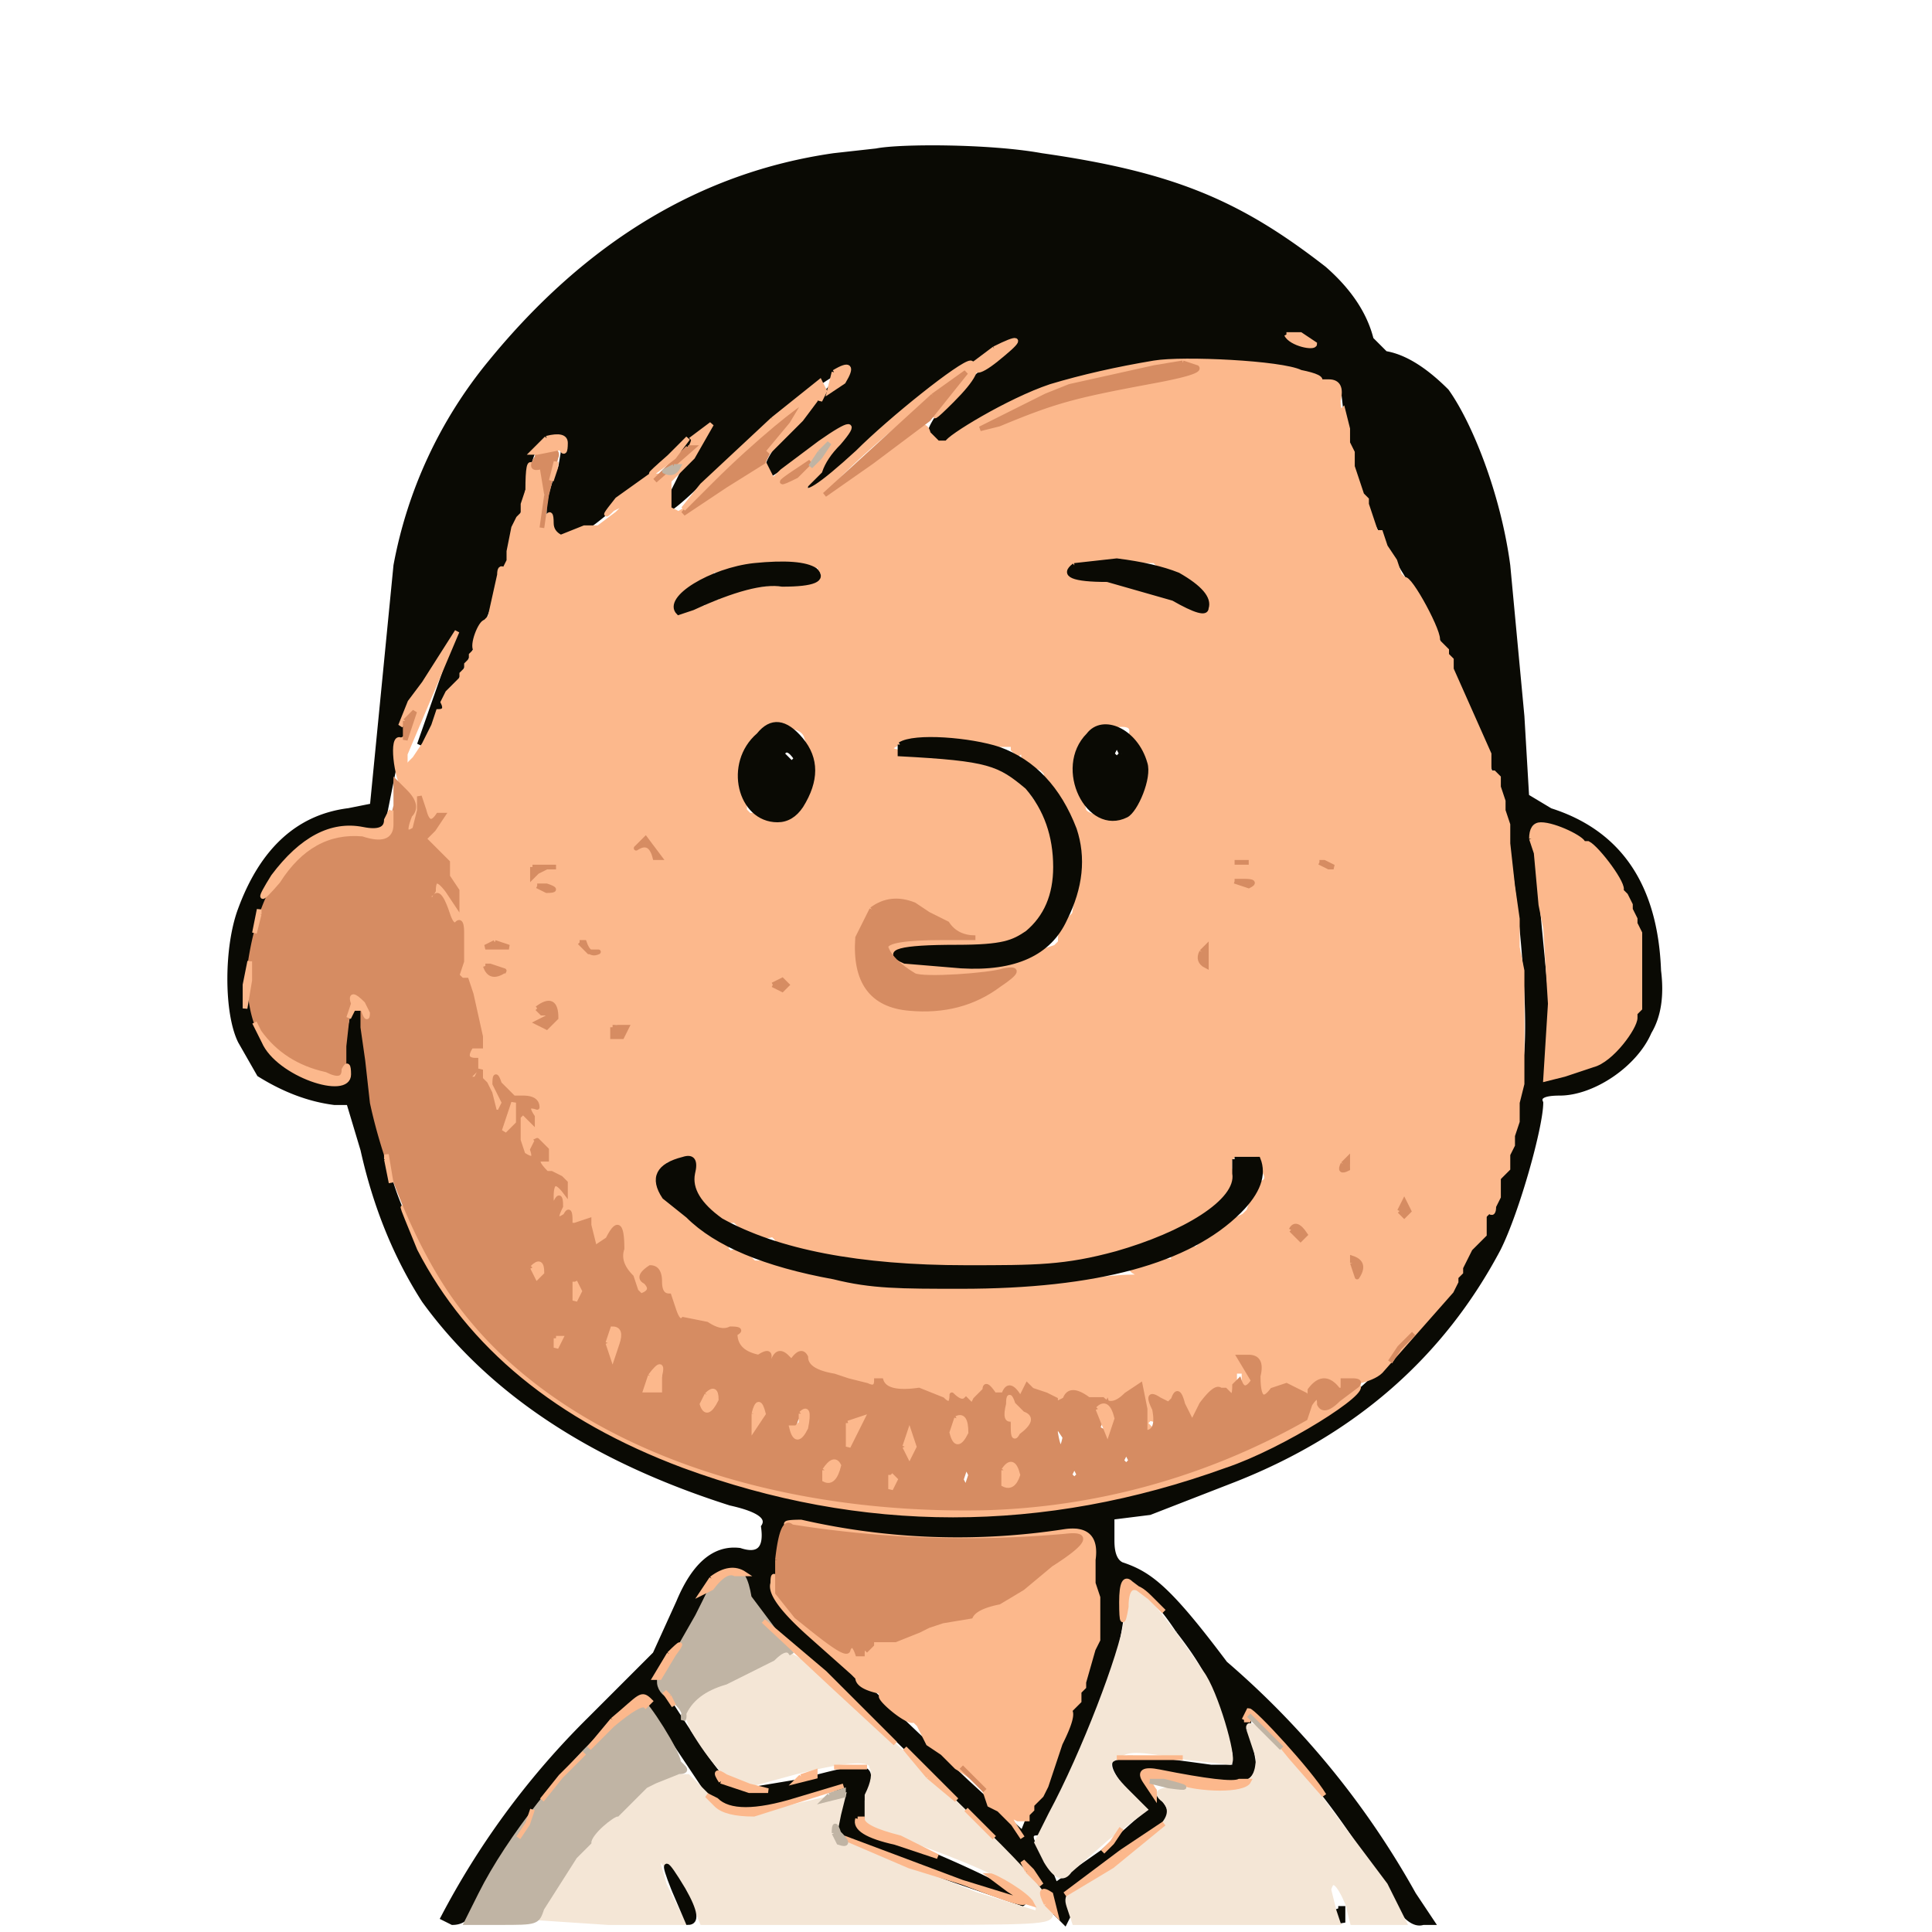 <svg xmlns="http://www.w3.org/2000/svg" width="410pt" height="410pt" viewBox="0 0 410 410"><path fill="#0a0a04fe" stroke="#0a0a04fe" d="m186 32-9 1q-42 6-73 44a95 95 0 0 0-20 43l-5 51-5 1q-16 2-23 21c-3 8-3 22 0 28l4 7q8 5 16 6h3l3 10q4 18 13 32 21 29 65 43 9 2 7 5 1 7-5 5-8-1-13 11l-5 11-15 15a170 170 0 0 0-30 41l2 1q3 0 4-3a173 173 0 0 1 36-45l6 8 8 12c5 5 7 5 20 1l10-2-1 5q-3 6 6 9l32 11c2-1-13-8-23-12l-11-4v-6c3-8 2-8-13-4l-12 2c-4 0-7-5-18-22q-2-3 3-7l5-9c2-9 10-12 11-5 1 4 1 4 20 21 35 34 45 44 45 48l2 2 1-2-1-3 9-8c14-10 14-9 10-14l-3-4h3l10 1q11 2 11-4l-1-6v-5a165 165 0 0 1 30 39q4 7 7 6h2l-2-3-2-3a180 180 0 0 0-40-49c-12-16-16-19-22-21q-2-1-2-5v-5l8-1 18-7q38-15 56-49c4-8 9-26 9-31q-1-2 4-2c7 0 16-6 19-13q3-5 2-13-1-27-23-34l-5-3-1-17-3-32c-2-15-8-30-13-37q-7-7-13-8l-3-3q-2-8-10-15c-18-14-32-20-60-24-11-2-30-2-35-1m25 45c-11 8-17 17-12 17l7-4c7-4 21-10 31-12l20-1c13 0 15 0 21 2l7 3 1 9c2 13 5 19 15 35 4 6 12 25 16 37 4 11 8 45 7 60-2 22-6 35-18 53-3 5-15 18-21 22-26 17-64 27-96 23q-83-9-105-67c-3-8-6-23-7-32l-1-9c-1 0-3 10-2 14q1 4-4 3-11-1-15-11-4-7-2-18 3-18 17-25h11l3-15 3-12 3-4 7-11-1 4-7 20q17-28 22-54c2-10 3-10 5-11h4l-1 6q-5 12 0 14c3 1 5 0 15-9l17-14-4 6-6 12q0 2 11-9c11-10 25-21 28-21l-7 8q-12 12-10 15l11-7q10-7 5-1l-7 10q-1 3 10-7 13-12 29-22 9-4 0 3m-27 249c16 2 36 1 44-2 3 0 4 2 5 14 1 8 1 9-2 16l-12 30-2 5-12-11-39-37q-3 0-1-8c1-10 1-10 5-10l14 3m66 20c7 9 9 14 12 26v3h-5c-22-3-23-3-18 4l4 6-9 8-10 7-2-5q-5-6-2-6 2-1 12-25c4-10 5-14 6-21q0-9 2-7 4 1 10 10m84-169c15 8 20 35 8 46q-6 5-13 6v-8l-4-42q0-5 2-4l7 2m-77-99-12 3-22 5-19 8c-2 0 5-5 11-7 8-4 22-8 30-9h12m-86 22-3 2q-3 0 2-3l5-4-1 2-3 3m108-27c0 1-5 0-6-2h3l3 2"/><path fill="#fcb88cfe" stroke="#fcb88cfe" d="M245 77q-12 2-22 5c-9 3-22 11-22 12h-2l-2-2q-1-5-12 6l-10 7c-1-2 26-25 28-24l-3 5q-4 5 2-1 7-7 4-8c-2 0-17 12-24 19q-12 11-11 7l1-1 2-2q1-3 4-6 6-7-4 0l-8 6-2 2q2 0 0 0l-1-2-1-2-8 5-10 6-2-1v-6l5-5 4-7-4 3c1 1-4 7-6 8h-3l-7 5q-4 5-1 2l4-2-3 3-4 3h-3l-5 2q-2-1-2-3 0-3-1-1t-1-5v-6h-2q-1-2-1 5l-1 3v2l-1 1-1 2-1 5v2l-1 2q-1-1-1 1l-2 9-1 1c-1 0-3 5-2 6l-1 1v1l-1 1v1l-1 1v1l-1 1-1 1-1 1-1 2q1 2-1 2l-1 3q2 1 0 0l-1 2-1 2-2 3-1 1-1 3q0 2 0 0v-5l11-26-7 11-3 4-2 5 2-2 1-1c1 0-1 6-3 6-2-1-1 8 1 11q3 3 1 5-2 5 1 3l1-4v-3l1 3q1 4 3 1h1l-2 3-2 2 2 2 3 3v3l2 3v3l-2-3q-3-4-3 0-1 2-2-1l-1-1 2 3q1 3 1 1 1-3 3 3 1 3 2 2t1 2v6l-1 3 1 1h1l1 3 1 3 1 6v2h-2q-2 3 1 3v2l-2 2h2l1-2v2l1 1 1 2 1 4h1l1-2-2-4q0-3 1 0l2 2 1 1h2q3 0 3 2 2 2 0 0-4-1-1 2v1l-2-2-1 1v5l1 3q2 2 2-1l1-2q1-1 0 0l2 2v2h-1q-2 0 1 3h1l2 1 1 1v2q-3-4-3 1 0 3 1 1t1 1q-2 4 1 2 1-2 1 1v1h1l3-1v1l1 4v1q-1 0 0 0l3-2q3-6 3 2-1 3 2 6l1 3 1 1q3-1 1-3-3-1 1-3 2 0 2 3t2 3l1 3q1 3 2 2l5 1q3 2 5 1 3 0 1 1 0 4 5 5 2-2 2 1h1q2-3 3-1l1 1q2-3 3-1 0 3 6 4l3 1 4 1q2 1 2-1h1q1 2 8 2l5 2q2 2 2-1 0-1 0 0 2 2 3 1l1 1v1l1-2 1-1 1-1q0-2 2 1h2q1-3 3 0l1 3v-3l1-2 1 1 3 1 2 1v1l2-1q1-3 5 0h7l2-2q2-2 3 1v3c-2 1-1 5 1 4q1 0 0 0l-1-1 1-1q3 1 1-2-2-4 1-2l2 1 1-1q1-3 2 1l2 4 2-4q3-4 4-3l1 1h1q3 2 1-1v-4h2v3q3 2 2-1l-3-5h2q3 0 2 4 0 7 3 3l3-1 2 1 2 1q1 2 1-1 3-5 6 0 2 3-1 2h-1v1h-2q0-3-2 0l-1 3-7 4c-30 15-69 19-104 11q-56-12-77-52-7-16 0 1 16 31 56 46 57 21 115 0c12-4 31-16 28-17l-2 1h-1l-1-3 1 1c0 1 6 0 8-2l15-17 1-2v-1l1-1v-1l2-4 1-1 2-2v-4l1-1q1 1 1-1l1-2v-4l1-1 1-1v-3l1-2v-2l1-3v-4l1-4v-24l-1-5v-6l-1-7-1-9v-4l-1-3v-2l-1-3v-2l-1-1h-1v-4l-8-18v-2l-1-1v-1l-1-1-1-1c1-1-6-14-7-13l-1-1-1-3-2-3-1-3h-1l-2-6v-1l-1-1-1-3-1-3v-3l-1-2v-3l-1-4q-1 1-1-2 1-4-2-4h-2q1-1-4-2c-4-2-25-3-31-2m-98 171v6h2v1q0 2 4 3 2-1 0 0l1 1h2l2 2h1q2 2 5 1l1 1c-1 1 11 4 15 4h2q-2 1 4 1 18 3 19 1h8c9 0 17-1 14-2h2l15-3 10-6h1c2 0 7-5 7-7l-1-3v-2l1-1h5v2q3 3 1 4l-1 1-1 2-1 3-1 1-4 2-5 4-1 1h-2l-1 1h-1l-1 1v1c-1-1-6 0-6 1h-1q-3 0-1 1t-1 1-11 1l-25 1c-16 0-24-1-38-5h-6l-1-1c1-1-3-2-4-1l-1-1c1-1-3-4-4-2v-1l-8-7-2-1v-6l1-1q-2-1 4-1 2 0 1-1l1-1v4m63-90h5v1l1 1q1-1 3 1 1 2 0 0-3-2-1 1l3 1 1 1v1l2 2 1 3 1 1 1 1v1l1 2 1 2v11l-1 6-1 1q-2 0-2 5l-1 1-6 2c-9 4-29 3-28-1l11-1 14-1q7-4 7-7l1-2c2-2 1-16-1-17l-1-1-1-2-1-1-2-3-5-4h-2q2-2-11-3-13 0-9-2c1-2 15-1 20 0m-16 34 3 2 4 2q2 3 6 3h-7q-12 0-12 2 1 3 6 6c2 1 16 0 19-1q5-1-1 3c-11 8-27 6-30-3-2-10 5-18 12-14m-23-36 1 3v9l-3 5c0 2-8 1-9 0h-1l-1-1v-2l-1-2v-8l1-1 1-1 1-1 2-2 4-1q4 0 5 2m69 0 1 2q5 7-1 14c-2 2-9 2-10 0l-1-5q-3-4-1-6l1-3q0-3 7-4 5-1 4 2m-66-36v1q3 2-7 3l-5 1h-2l-4 1h-1l-2 1v1q-3-1-3 1h-2l-1 1h-1c-3 0-4-4-1-4l2-2h1l1-1h1l1-1v-1h4l1-1h18m69-1h2l1 1 1 1h1l1 1h1l1 1h1l1 1 3 2 1 2q-1 2-3 1h-3l-1-1-1-1h-2q1-2-12-4-9 0-8-2-1-2 8-2h8m-125 97-2 2-2-1 2-1 1-1h-2l-1-1q4-3 4 2m15 2-1 2h-2q-1-3 1-3l2 1m144 44-1 1-2-2q1-2 3 1m-169-61h-5l2-1 3 1m31-22 1 3h-1q0-4-4-2-2 2 0 0 2-3 4-1m150 89-1 3q0 2 0 0l-1-3v-1l2 1m-122-59-1 1-2-1 2-1 1 1m-49-25h-2l-2 1-1 1v-2h5m136 114v-1q0-3-1-1l-1-1h2v3m43-12 3-3-3 3-2 3 2-3m2-29-1 1-1-1 1-2 1 2m-12-10q0 2-2 1l1-2 1 1m-180-41q2-1 0 0-3 2-4-1h1l3 1m149-4v3l-1-1q-1-2 1-3v1m-129 0q2-1 0 0h-2l-2-2h1q1 3 3 2m-11-13-2-1h2q3 1 0 1m149-1-3-1h2q3 0 1 1m18-4h-1l-2-1h1l2 1m-18-1h-3 3m-34-29-2 2 1-2 3-2-2 2"/><path fill="#d68c62fe" stroke="#d68c62fe" d="M84 168v3l-1 4q0 4-6 2-20 0-24 28-1 21 16 23l4 1v-7l1-9q2-3 3 0v5l1 7 1 9c3 14 10 31 18 42 21 29 64 45 112 44a146 146 0 0 0 68-19l1-3q2-3 2 0 1 2 4-1l4-3q1-1-1-1h-2v2h-1q-3-4-6 0 0 3-1 1l-2-1-2-1-3 1q-3 4-3-3 1-4-2-4h-2l3 5q-2 3-3 0l-1 1q0 3-1 2l-1-1h-1q-1-1-4 3l-2 4-2-4q-1-4-2-1l-1 1-2-1q-3-2-1 2 1 5-2 5v-5l-1-5-3 2q-3 3-5 1h-3q-4-3-5 0l-2 1v-1l-2-1-3-1-1-1-1 2v3l-1-3q-2-3-3 0h-2q-2-3-2-1l-1 1-1 1-1 2v-1l-1-1q-1 1-3-1 0-1 0 0 0 3-2 1l-5-2q-7 1-8-2h-1q0 2-2 1l-4-1-3-1q-6-1-6-4-1-2-3 1l-1-1q-2-2-3 1h-1q1-3-2-1-5-1-5-5 2-1-1-1-2 1-5-1l-5-1q-1 1-2-2l-1-3q-2 0-2-3t-2-3q-3 2-1 3 2 2-1 3l-1-1-1-3q-3-3-2-6 0-8-3-2l-3 2q-1 0 0 0v-1l-1-4v-1l-3 1h-1v-1q0-3-1-1-3 2-1-2 0-3-1-1t-1-1q0-5 3-1v-2l-1-1-2-1h-1q-3-3-1-3h1v-2l-2-2q2-1 0 0l-1 2q1 3-2 1l-1-3v-5l1-1 2 2v-1q-2-3 1-2 1 2 0 0 0-2-3-2h-2l-1-1-2-2q-1-3-1 0l2 4-1 2h-1l-1-4-1-2-1-1v-2l-1 2h-2l2-2v-2q-3 0-1-3h2v-2l-2-9-1-3h-1l-1-1 1-3v-6q0-3-1-2t-2-2q-2-6-3-3 0 2-1-1l-2-3 1 1q1 3 2 1 0-4 3 0l2 3v-3l-2-3v-3l-3-3-2-2 2-2 2-3h-1q-2 3-3-1l-1-3v3l-1 4q-3 2-1-3 2-2-1-5l-2-2v2m133 132v4q-1 1-3-2v-4q0-3 1 0l2 2m-76-9q0 4-3 5v-4q2-3 3-1m42 10-3 6v-5l3-1m22 3q-2 4-3 0l1-3q2-1 2 3m-34-1q-2 4-3 1l1-3q3-3 2 2m65-2q-1 4-3 2l2-5 1 3m-74-1q-1 4-3 3l2-5 1 2m54 13q-1 3-3 2v-3q2-3 3 1m-38-2q-1 4-3 3 0-3 2-4l1 1m16-4-1 2-1-2 1-3 1 3m32-2q-1 5-2-1v-2l2 3m-74-9q-1 4-3 3 0-3 2-4l1 1m-21-11-1 3-1-3 1-3q2 0 1 3m75 28-1 3-1-2 1-3 1 2m-17 3v-3l1 1-1 2m-67-40v-3l1 1-1 2m-7-6-1 1-1-2q2-2 2 1m-6-32-2 2 1-3 1-3v4m120 75-1 1-1-1 1-2 1 2m11-3-1 1-1-1 1-2 1 2m-122-24v-2h1l-1 2"/><path fill="#f4e6d6fe" stroke="#f4e6d6fe" d="m164 352-4 2-2 1-4 2-6 3-3 2 2 5q6 10 11 12l11-3q16-4 16-1 1 2-1 6v6l11 4q28 10 25 15l-13-4-30-12 1-5 1-4-9 2c-12 3-15 3-20-2l-4-4h-7l-2 2-2 2-3 3-1 1c-1 0-6 4-6 6l-3 4-3 3-2 5-3 4 15 1h16l-4-8-2-7 8 10 2 5h37c35 0 37 0 37-2 0-4-9-13-40-42-15-14-16-14-19-12"/><path fill="#fcb88cfe" stroke="#fcb88cfe" d="m168 324 13 2c12 2 36 2 45 0q8-1-3 6l-6 5-5 3q-4 1-6 3l-6 1-3 1-2 1-5 2h-5v1l-1 1-1 1h-1q-1-3-2-1c0 2-6-3-11-7l-4-7q-1-3-1 0-1 3 8 11l9 8 1 1q0 2 5 3v1c0 1 6 6 7 5l1 1 2 4 3 2q0-1 0 0l3 3q5 3 6 5l1 3 2 1 3 3 2 3-2-3-1-2 2 1h2v-1l1-1v-1l1-1 1-1 1-2 3-9q3-6 2-7l1-1 1-1v-2l1-1v-1l2-7 1-2v-9l-1-3v-5q1-7-6-6a149 149 0 0 1-56-2q-5 0-2 1"/><path fill="#f4e6d6fe" stroke="#f4e6d6fe" d="m265 367 2 6q0 4-2 5-2 2-11 2-11-1-7 2 3 3-2 7l-8 6c-11 7-11 7-10 10l1 3h56l-1-3-1-4q1-4 4 3l1 4h11l-4-8-12-16c-7-10-18-21-17-17"/><path fill="#d68c62fe" stroke="#d68c62fe" d="M165 331v7l4 5c5 4 11 9 11 7q1-2 2 1h1q0-2 1-1l1-1v-1h5l5-2 2-1 3-1 6-1q1-2 6-3l5-3 6-5q11-7 3-6a236 236 0 0 1-58-2q-2-2-3 7"/><path fill="#f4e6d6fe" stroke="#f4e6d6fe" d="M239 344c-1 7-9 28-16 41l-3 6 2 4q3 5 5 2l8-7 8-6-4-4q-6-6-2-7c2-2 4-2 15 0l9 1c1-1-3-15-6-19-6-9-13-18-15-18l-1 7"/><path fill="#fcb88cfe" stroke="#fcb88cfe" d="m325 178 1 3 1 11 1 5 1 16-1 16 4-1 6-2c4-1 9-8 9-10v-1l1-1v-16l-1-2v-1l-1-2v-1l-1-2-1-1c1-1-5-9-7-10h-1c0-1-6-4-9-4q-2 0-2 3"/><path fill="#c0b4a4fe" stroke="#c0b4a4fe" d="M130 366c-10 9-22 24-28 36l-3 6h7c8 0 8 0 9-3l7-11 3-3c0-2 5-6 6-6l1-1 3-3 2-2 2-1 5-2q2 0 1-1l-1-1c0-2-7-13-8-13l-6 5"/><path fill="#0a0a04fe" stroke="#0a0a04fe" d="M262 246v3c1 6-11 13-25 17-11 3-17 3-32 3q-34 0-52-10-7-5-6-10 1-4-2-3-8 2-4 8l5 4q9 9 31 13c8 2 14 2 27 2q43 0 59-16 6-6 4-11h-5M191 158v2c19 1 21 2 27 7q6 7 6 17 0 9-6 14c-3 2-5 3-15 3q-18 0-11 3l12 1q17 1 22-10 5-10 2-19-5-13-16-17c-6-2-18-3-21-1"/><path fill="#c0b4a4fe" stroke="#c0b4a4fe" d="m151 337-3 6-4 7q-7 7-2 10 4 3 3 5v-1q2-5 9-7l4-2 2-1 4-2q3-3 4-1l-3-4-6-8q-1-6-3-5-3 0-5 3"/><path fill="#d68c62fe" stroke="#d68c62fe" d="m185 193-3 6q-1 14 11 15 11 1 19-5 6-4 1-3c-3 1-17 2-19 1q-5-3-6-6 0-2 12-2h7q-4 0-6-3l-4-2-3-2q-5-2-9 1"/><path fill="#0a0a04fe" stroke="#0a0a04fe" d="M161 156c-7 6-4 18 4 18q3 0 5-3 5-8 0-14t-9-1m8 5-1 1-2-2q1-2 3 1M231 156c-7 7 0 21 8 17 2-1 5-8 4-11-2-7-9-10-12-6m7 4-1 1-1-1 1-2 1 2M160 120c-9 1-19 7-16 10l3-1q13-6 19-5 10 0 7-3-3-2-13-1M228 120q-4 3 7 3l14 4q7 4 7 2 1-3-6-7-5-2-13-3l-9 1"/><path fill="#d68c62fe" stroke="#d68c62fe" d="m251 77-6 1-18 4-5 2-14 7 4-1c12-5 16-6 32-9q11-2 10-3l-3-1M198 84l-23 21 10-7 12-9 4-5 4-5-7 5M169 87a113 113 0 0 0-24 22l9-6 8-5 1-2 4-6q5-5 2-3"/><path fill="#fcb88cfe" stroke="#fcb88cfe" d="m164 89-15 14-4 5 6-6c9-9 19-17 20-17l-3 5-5 6 2-2 5-5 3-4v-2l1 1v1l1-2-1-2-10 8M179 390l14 6 26 8c-1-2-8-6-9-6l4 3q8 5-3 1l-32-12M83 172l-1 2q0 3-5 2-10-2-19 10-5 8 1 1 7-11 18-10 6 2 6-2v-3M54 217l2 4c3 7 18 12 18 7q0-3-1-1 0 3-4 1-9-2-14-9l-1-2M169 382q-13 4-17 0l-2-1 2 2q2 2 8 2l19-6-10 3M162 344l15 14 13 12-15-15-13-11"/><path fill="#d68c62fe" stroke="#d68c62fe" d="M114 97q-2 3 1 2l1 6-1 7 1-7 2-8c1-2-4-3-4 0"/><path fill="#fcb88cfe" stroke="#fcb88cfe" d="m243 378 2 3v-1q-3-4 4-2c6 2 15 2 16 0h-2q-2 1-17-2-5-1-3 2M238 393l-12 9 10-6 11-9-9 6M264 365h1q1-2 9 8l7 8c-3-5-15-18-16-18l-1 2"/><path fill="#0a0a04fe" stroke="#0a0a04fe" d="m143 401 3 7q3 0-1-7-6-10-2 0"/><path fill="#fcb88cfe" stroke="#fcb88cfe" d="m211 74-4 3q-1 4 6-2 6-5-2-1M182 386q-1 3 8 5l9 3-8-4q-8-2-8-4h-1M214 298q-1 4 1 3v2q0 3 1 1 4-3 1-4l-2-2q-1-3-1 0M237 373h14-14M238 340q0 7 1 1 0-7 5-2l3 3-3-3-4-3q-2-2-2 4M138 292l-1 3h3v-3q1-4-2 0M130 365l-5 6 5-5q6-5 7-4l1-1c-2-2-2-1-8 4M180 302v5l3-6-3 1M203 301l-1 3q1 4 3 0 0-4-2-3M116 93l-3 3h1l5-1q1 2 1-1 0-2-4-1M177 79l-1 4 3-2q3-5-2-2"/><path fill="#d68c62fe" stroke="#d68c62fe" d="m146 95-7 7 8-7h-1"/><path fill="#fcb88cfe" stroke="#fcb88cfe" d="m233 299 2 5 1-3q-1-4-3-2M209 388l2 2-6-6 4 4M197 377l6 5-5-5-6-6 5 6M170 300v2l-1 1h-1q1 4 3 0 1-5-1-3M142 97q-8 7 1 0l3-4-4 4"/><path fill="#d68c62fe" stroke="#d68c62fe" d="m114 214 1 1h2l-1 1-2 1 2 1 2-2q0-5-4-2M86 153v4l2-6-2 2"/><path fill="#c0b4a4fe" stroke="#c0b4a4fe" d="m244 378 4 1q7 1-1-1h-3"/><path fill="#fcb88cfe" stroke="#fcb88cfe" d="m119 377-4 5 4-5 5-5-5 5M151 335l-2 3 2-1q3-4 5-3h2q-3-2-7 1M213 312v3q2 1 3-2-1-4-3-1M160 300v3l2-3q-1-4-2 0M273 71c1 2 6 3 6 2l-3-2h-3"/><path fill="#d68c62fe" stroke="#d68c62fe" d="M130 218v2h2l1-2h-3"/><path fill="#fcb88cfe" stroke="#fcb88cfe" d="m153 378 6 2h4l-4-1-5-2q-3-2-1 1M177 375h7-7M175 312v2q2 1 3-3-1-2-3 1M53 204l-1 5v5l1-6v-4M142 351l-3 5h1l3-5q3-4-1 0M192 307l1 2 1-2-1-3-1 3M150 296l-1 2q1 3 3-1 0-3-2-1M82 246l1 5-1-6v1M75 213l-1 3 1-2h2q1 3 1 1l-1-2q-3-3-2 0"/><path fill="#d68c62fe" stroke="#d68c62fe" d="M169 100q-6 4 0 1l3-3-3 2"/><path fill="#fcb88cfe" stroke="#fcb88cfe" d="m129 285 1 3 1-3q1-3-1-3l-1 3"/><path fill="#d68c62fe" stroke="#d68c62fe" d="m274 261 2 2 1-1q-2-3-3-1M105 200l-2 1h5l-3-1M135 180q-1 2 0 0 3-2 4 2h1l-3-4-2 2"/><path fill="#fcb88cfe" stroke="#fcb88cfe" d="m113 269 1 2 1-1q0-3-2-1M108 237l-1 3 2-2v-4l-1 3"/><path fill="#d68c62fe" stroke="#d68c62fe" d="m164 209 2 1 1-1-1-1-2 1M113 184v2l1-1 2-1h2-5"/><path fill="#c0b4a4fe" stroke="#c0b4a4fe" d="m269 368 3 3-3-3-4-4 4 4"/><path fill="#fcb88cfe" stroke="#fcb88cfe" d="m222 404 2 2-1-4q-3-2-1 2M218 397l3 3-2-3-2-2 1 2M236 391l-2 2 2-2 2-3-2 3M112 387l-2 3 2-3 1-3-1 3M170 377l-1 1 4-1v-1l-3 1M189 313v3l1-2-1-1M55 194l-1 4 1-5v1"/><path fill="#d68c62fe" stroke="#d68c62fe" d="m297 286-2 3 2-3 3-3-3 3M287 268l1 3q-1 2 0 0 2-3-1-4v1M297 257l1 1 1-1-1-2-1 2M285 247q-1 2 1 1v-2l-1 1M103 205q1 3 4 1 1-2 0 0l-3-1h-1M255 202q-1 2 1 3v-4l-1 1M123 200l2 2h2q1-1 0 0-2 1-3-2h-1"/><path fill="#c0b4a4fe" stroke="#c0b4a4fe" d="m177 389 1 2q3 1 0-2-1-3-1 0M176 381l-1 1 4-1v-1l-3 1M174 96l-2 3 2-2 2-3-2 2"/><path fill="#fcb88cfe" stroke="#fcb88cfe" d="m142 360 1 2-2-3 1 1M118 284v2l1-2h-1M122 272v4l1-2-1-2M118 99l-1 3 1-4v1"/><path fill="#0a0a04fe" stroke="#0a0a04fe" d="m284 405 1 3v-3h-1"/><path fill="#d68c62fe" stroke="#d68c62fe" d="m206 377 3 3-3-3-2-2 2 2M114 188l2 1q3 0 0-1h-2M262 187l3 1q2-1-1-1h-2M280 183l2 1h1l-2-1h-1M262 183h3-3"/><path fill="#c0b4a4fe" stroke="#c0b4a4fe" d="m143 99-2 1q-1-1 0 0 2 1 3-1h-1"/></svg>